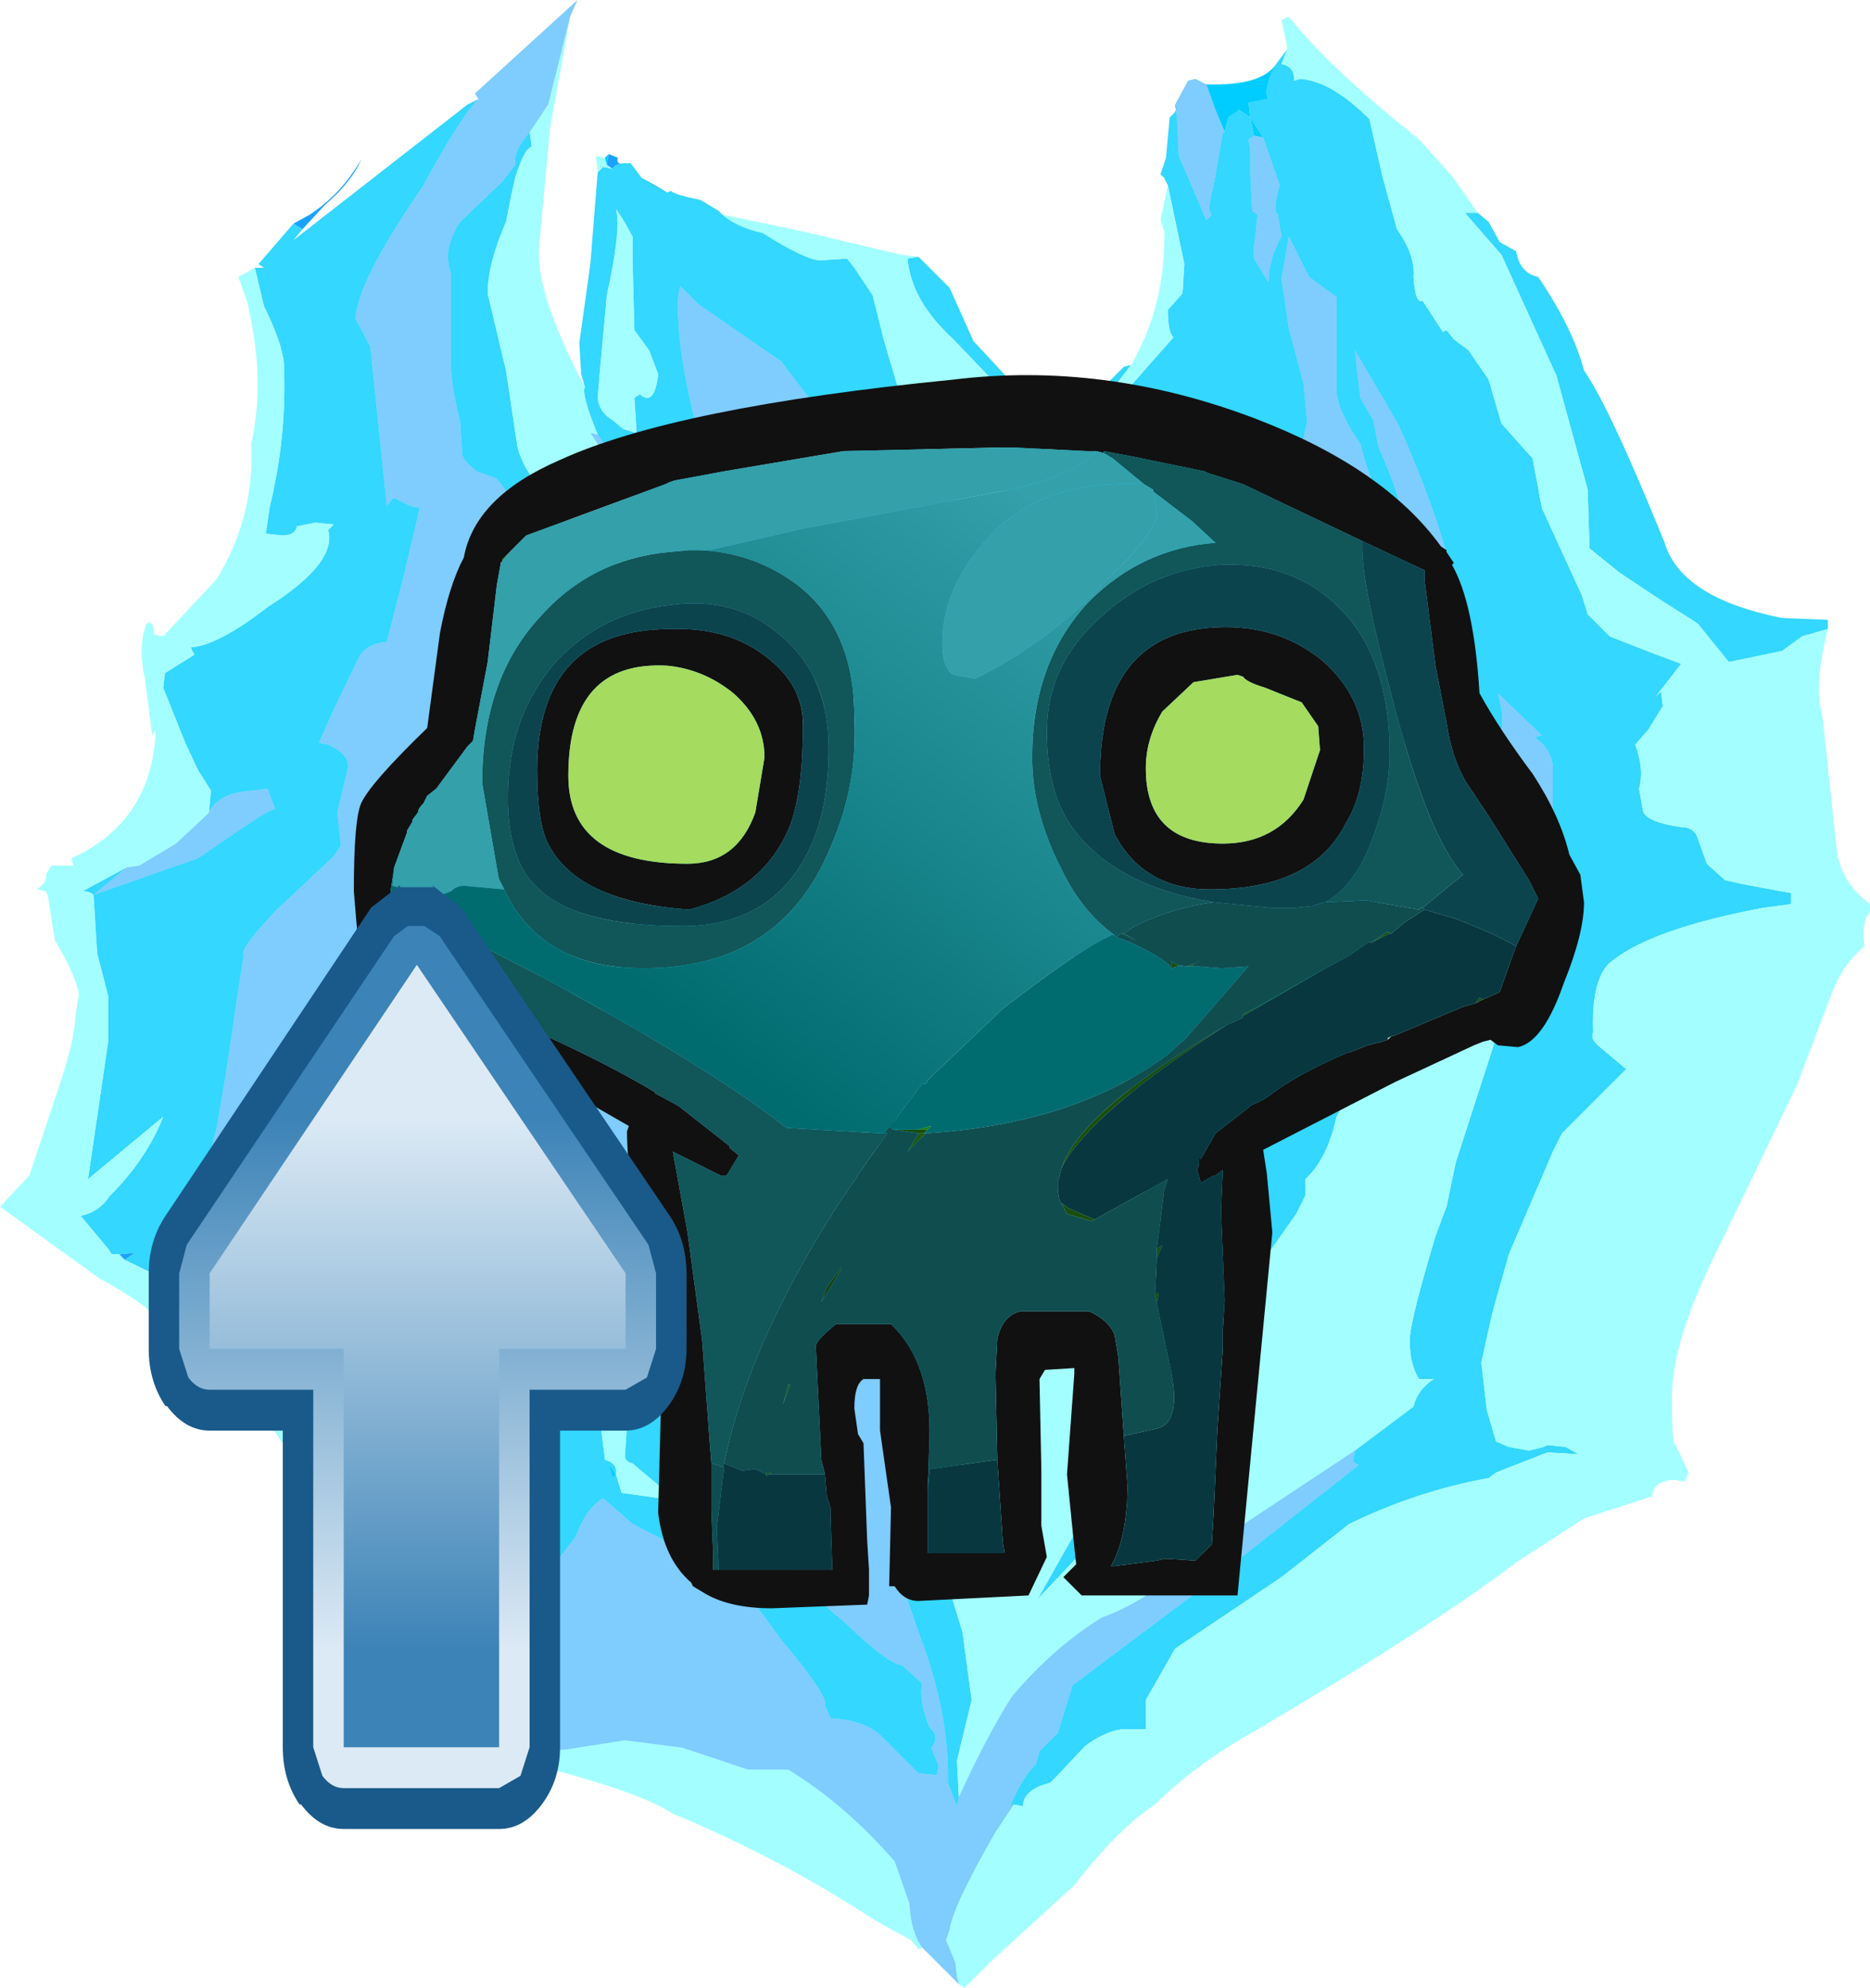 <?xml version="1.0" encoding="UTF-8" standalone="no"?>
<svg xmlns:ffdec="https://www.free-decompiler.com/flash" xmlns:xlink="http://www.w3.org/1999/xlink" ffdec:objectType="frame" height="54.2px" width="51.0px" xmlns="http://www.w3.org/2000/svg">
  <g transform="matrix(1.0, 0.0, 0.0, 1.0, 9.85, 6.9)">
    <use ffdec:characterId="259" height="54.2" transform="matrix(1.0, 0.0, 0.0, 1.0, -9.85, -6.9)" width="51.0" xlink:href="#shape0"/>
    <filter id="filter0">
      <feColorMatrix in="SourceGraphic" result="filterResult0" type="matrix" values="0.822 -1.91 2.088 0.0 0.067 0.024 1.695 -0.719 0.0 0.067 -2.132 1.405 1.727 0.0 0.067 0.0 0.0 0.0 1.0 0.0"/>
    </filter>
    <use ffdec:characterId="78" filter="url(#filter0)" height="23.1" id="am_Plus" transform="matrix(-0.831, 0.0, 0.0, -1.114, 8.873, 42.967)" width="17.65" xlink:href="#sprite0"/>
  </g>
  <defs>
    <g id="shape0" transform="matrix(1.0, 0.0, 0.0, 1.0, 9.85, 6.9)">
      <path d="M6.75 -2.7 L7.0 -2.6 Q6.95 -2.4 7.15 -2.45 L6.95 -2.4 6.85 -2.3 6.7 -2.4 6.75 -2.7 M7.65 -2.05 L7.95 -1.85 8.35 -1.65 7.65 -2.05 M-1.85 -0.8 L-1.4 -1.05 Q-0.55 -1.6 0.0 -2.55 -0.25 -1.95 -1.0 -1.3 L-1.6 -0.65 -1.85 -0.8 M19.3 18.85 L19.7 19.4 19.65 19.6 19.3 18.85 M2.45 40.0 L2.5 39.8 2.75 40.2 2.45 40.0 M-6.6 27.3 L-6.15 27.25 -6.45 27.45 -6.6 27.3" fill="#0099ff" fill-opacity="0.902" fill-rule="evenodd" stroke="none"/>
      <path d="M6.1 3.65 L6.0 3.3 5.95 2.45 6.25 0.3 6.45 -2.2 6.6 -2.35 6.85 -2.3 6.95 -2.4 7.15 -2.45 7.35 -2.45 7.65 -2.05 8.35 -1.65 8.45 -1.7 Q8.5 -1.6 9.25 -1.45 L9.75 -1.15 9.85 -1.05 Q10.25 -0.7 10.95 -0.55 12.05 0.15 12.5 0.2 L13.25 0.15 13.45 0.4 13.95 1.15 14.25 2.35 14.9 4.55 16.05 6.65 16.75 7.15 17.5 6.65 17.7 6.15 18.05 5.7 17.45 6.35 Q17.05 6.35 17.05 5.95 L17.5 5.45 17.55 4.6 17.4 3.95 17.2 3.45 16.15 2.35 Q15.0 1.3 14.9 0.15 L15.2 0.1 16.05 0.95 16.7 2.4 18.0 3.8 18.8 4.4 19.75 4.2 19.75 4.05 Q19.8 3.7 20.2 3.7 L20.8 3.1 21.0 3.05 19.8 4.6 19.4 4.85 18.8 5.2 18.7 5.55 19.0 5.35 19.9 4.8 21.05 3.55 22.15 2.3 Q22.0 2.15 22.0 1.55 L22.4 1.1 22.45 0.3 22.0 -1.85 21.9 -2.05 21.8 -2.15 21.95 -2.6 22.05 -3.7 Q22.3 -3.9 22.2 -4.05 L22.25 -3.7 22.3 -2.65 23.05 -0.9 23.2 -1.05 Q23.05 -1.15 23.25 -1.85 L23.5 -3.3 23.55 -3.3 23.65 -3.7 23.95 -3.9 24.25 -3.7 24.2 -4.1 24.75 -4.2 Q24.6 -4.35 24.85 -4.95 L24.95 -5.15 25.25 -5.55 25.1 -5.15 Q25.45 -5.1 25.45 -4.7 L25.6 -4.75 Q26.45 -4.7 27.5 -3.65 L27.85 -2.1 28.25 -0.65 Q28.75 0.05 28.7 0.65 28.75 1.4 28.95 1.3 L29.5 2.15 29.6 2.1 29.8 2.35 30.2 2.65 30.75 3.45 31.1 4.65 31.95 5.6 32.2 6.95 33.3 9.35 33.45 9.85 34.05 10.45 35.2 10.9 36.0 11.2 35.3 12.1 35.45 11.95 35.5 12.35 35.1 13.0 34.75 13.4 Q35.0 14.1 34.85 14.6 L34.95 15.15 Q34.95 15.5 36.0 15.65 36.35 15.65 36.45 15.95 L36.7 16.65 37.2 17.1 37.65 17.2 39.0 17.45 39.0 17.75 38.25 17.85 Q35.05 18.45 34.0 19.4 33.55 19.9 33.6 21.25 33.5 21.45 33.85 21.7 L34.5 22.25 32.75 24.0 32.5 24.5 31.3 27.3 30.85 28.9 30.55 30.25 30.7 31.55 30.95 32.4 31.3 32.55 31.85 32.65 32.25 32.55 32.35 32.5 32.85 32.55 33.2 32.75 32.35 32.7 30.95 33.25 30.75 33.4 Q28.8 33.75 26.95 34.65 L25.1 36.1 22.2 38.05 21.4 39.45 21.4 40.25 20.75 40.25 Q20.3 40.3 19.75 40.7 L18.95 41.55 18.8 41.7 18.5 41.8 Q18.05 42.0 18.05 42.35 L17.8 42.3 17.7 42.35 Q18.0 41.6 18.4 41.2 L18.5 40.85 19.0 40.35 19.4 39.05 23.0 36.35 27.2 33.05 27.05 32.95 27.1 32.65 28.7 31.45 Q28.8 31.0 29.25 30.7 L28.85 30.7 Q28.6 30.3 28.6 29.7 28.55 29.3 29.3 26.8 L29.6 26.0 29.85 24.8 31.45 19.85 31.35 19.4 Q31.75 17.85 32.35 16.85 32.6 16.25 32.5 15.25 L32.5 14.0 Q32.45 13.5 32.0 13.2 L32.2 13.15 31.0 12.0 Q31.25 12.9 31.0 13.25 L30.7 13.25 Q30.3 12.7 29.85 11.6 29.7 10.5 29.0 10.15 28.05 9.35 28.0 8.35 L27.95 6.95 Q27.55 6.4 27.25 5.2 26.55 4.2 26.6 3.6 L26.6 1.2 25.85 0.65 25.3 -0.45 25.1 0.7 25.3 2.05 25.7 3.55 25.8 4.6 25.7 5.05 25.5 5.35 24.8 6.15 24.2 7.4 23.3 8.55 22.05 9.7 22.05 8.8 Q22.15 8.15 21.8 8.1 L21.05 7.2 20.7 6.65 Q20.45 6.6 20.25 6.9 L18.25 8.2 18.05 8.7 18.05 9.15 17.55 9.25 17.25 9.45 17.4 8.95 16.95 8.65 16.4 8.05 14.45 7.05 14.3 6.35 14.0 6.35 12.9 4.85 11.45 2.95 9.2 1.4 8.7 0.9 Q8.6 1.35 8.65 1.8 8.7 3.1 9.25 5.15 L10.0 8.55 8.9 8.3 7.75 6.6 7.5 5.9 Q6.95 5.7 6.45 4.95 6.0 3.85 6.1 3.65 M30.45 -1.1 L30.75 -0.85 31.05 -0.3 31.5 -0.05 Q31.6 0.55 32.1 0.65 33.05 2.05 33.35 3.2 34.05 4.2 35.55 7.9 36.0 9.4 38.75 9.95 L40.0 10.0 40.0 10.25 39.3 10.45 38.75 10.85 37.3 11.15 36.45 10.1 35.35 9.4 34.3 8.7 33.5 8.05 33.45 6.45 32.6 3.35 31.1 0.05 30.1 -1.1 30.45 -1.1 M1.75 39.25 L0.65 38.5 0.45 38.25 1.1 33.8 Q0.95 33.05 -0.8 31.25 L-1.9 29.55 Q-0.8 30.05 -0.3 30.5 L-0.05 30.55 Q-0.25 29.9 -1.4 29.4 -2.55 28.55 -3.65 28.7 L-3.9 28.65 -4.6 28.5 -4.8 28.25 -6.45 27.45 -6.15 27.25 -6.6 27.3 -6.8 27.3 -6.9 27.15 -7.65 26.25 Q-7.15 26.15 -6.85 25.7 -5.85 24.7 -5.4 23.55 L-7.45 25.25 -6.9 21.5 -6.9 20.25 -7.2 19.1 -7.3 17.5 -4.45 16.5 -3.35 15.75 Q-2.55 15.2 -2.35 15.15 L-2.55 14.6 -2.9 14.65 Q-3.9 14.7 -4.15 15.25 L-4.1 14.65 -4.45 14.1 -4.8 13.35 -5.4 11.85 -5.35 11.45 -4.55 10.95 -4.65 10.75 Q-3.9 10.7 -2.55 9.65 -0.65 8.45 -0.9 7.55 L-0.75 7.4 -1.25 7.35 -1.75 7.45 Q-1.8 7.7 -2.15 7.7 L-2.6 7.65 -2.5 6.95 Q-2.05 5.1 -2.1 3.3 -2.05 2.65 -2.65 1.45 L-2.9 0.4 -2.65 0.4 -2.8 0.3 -1.85 -0.8 -1.6 -0.65 -1.85 -0.35 2.9 -4.05 3.2 -4.2 Q2.7 -3.7 1.7 -1.85 -0.15 0.85 -0.15 1.8 L0.25 2.55 0.7 6.9 Q0.9 6.6 0.95 6.7 L1.35 6.9 1.6 6.95 1.15 8.85 0.7 10.6 Q0.15 10.65 -0.05 11.0 L-0.75 12.45 -1.15 13.35 -0.9 13.4 Q-0.35 13.65 -0.35 14.0 L-0.65 15.25 -0.55 16.15 -0.75 16.45 -2.3 17.9 Q-3.35 19.0 -3.2 19.15 L-3.3 19.75 -3.7 22.45 -3.95 23.9 -4.3 25.25 -4.2 25.65 -3.95 26.0 -3.05 26.25 -2.65 26.2 -1.1 27.0 -1.0 26.95 Q-0.9 27.15 -0.85 26.8 L-0.85 26.5 Q-1.9 26.5 -2.15 26.05 L-2.9 25.55 -3.1 25.45 Q-2.9 23.7 -1.75 21.75 L0.15 19.35 0.35 22.7 0.1 24.0 0.2 24.2 1.15 25.2 2.9 27.7 4.75 30.25 6.1 32.0 5.7 30.45 5.65 30.05 7.35 30.8 8.75 31.7 11.15 35.2 Q11.8 36.2 13.15 37.3 14.4 38.5 14.75 38.5 L15.3 39.0 Q15.2 39.45 15.5 40.2 15.8 40.45 15.55 40.75 L15.75 41.25 15.7 41.5 15.2 41.45 14.8 41.05 14.2 40.45 Q13.75 40.0 12.8 39.95 L12.65 39.6 Q12.75 39.35 11.45 37.8 L10.2 36.1 7.4 34.65 6.6 33.95 Q6.15 34.2 5.85 35.0 4.85 36.25 4.9 36.6 4.65 38.45 4.7 39.75 L2.85 40.55 3.4 39.6 Q3.95 39.25 3.9 38.85 L3.65 35.8 1.9 38.8 1.4 38.45 1.6 39.0 1.75 39.25 M7.4 9.4 Q6.9 9.6 6.4 8.85 L5.4 7.9 4.65 7.4 3.7 6.15 3.15 5.95 Q2.7 5.6 2.75 5.4 L2.7 4.6 Q2.4 3.4 2.45 2.8 L2.45 0.55 Q2.2 -0.1 2.7 -0.85 L3.85 -1.95 4.2 -2.4 Q4.15 -2.8 4.6 -3.3 L4.65 -2.9 Q4.45 -2.85 4.2 -2.05 L4.1 -1.6 3.95 -0.85 Q3.45 0.3 3.45 1.1 L3.95 3.2 4.25 5.2 Q4.35 5.95 5.65 7.35 L7.85 9.15 7.4 9.4 M7.15 -0.9 L6.95 -1.2 Q7.1 -0.65 6.7 1.15 L6.5 3.35 6.45 3.95 Q6.5 4.35 6.85 4.55 L7.15 4.8 7.5 4.9 7.5 4.7 7.45 3.95 7.6 3.85 Q8.0 4.2 8.1 3.3 L7.85 2.65 7.45 2.1 7.4 0.15 7.4 -0.45 7.15 -0.9 M24.6 -3.15 L24.25 -3.7 24.35 -3.2 24.2 -3.1 24.25 -2.8 24.25 -2.15 24.3 -1.15 24.45 -1.05 24.35 -0.15 24.35 0.15 24.75 0.8 Q24.75 0.15 25.1 -0.45 L25.0 -1.05 Q24.85 -1.15 25.05 -1.85 L24.6 -3.15 M27.75 5.3 Q28.45 6.85 28.35 7.3 L28.7 8.1 28.75 9.1 Q28.75 9.45 29.5 10.2 L30.05 11.1 30.35 11.65 30.3 11.25 30.2 10.95 30.3 10.65 30.3 10.25 29.85 9.35 Q29.6 7.65 28.3 4.7 L27.1 2.65 27.25 3.95 27.6 4.55 27.75 5.3 M19.95 13.85 L20.5 13.75 20.2 14.25 21.05 13.85 21.0 14.25 21.05 14.65 Q21.75 14.85 22.0 14.2 L22.25 13.7 22.25 13.4 21.95 13.25 22.3 12.85 23.95 12.35 25.5 11.6 25.1 11.6 Q25.25 11.45 25.5 11.35 L25.8 11.4 26.75 11.6 27.8 11.7 27.75 11.9 25.5 12.2 24.5 12.85 23.3 13.85 Q22.5 14.35 22.25 16.15 22.25 16.5 22.4 16.65 L22.0 17.1 Q21.65 17.15 21.45 16.85 L21.2 16.15 20.5 15.45 20.15 14.85 19.5 15.0 18.15 15.15 17.9 14.7 17.8 14.95 Q19.0 16.15 19.2 17.1 19.55 17.9 20.9 19.4 L22.05 21.25 22.25 22.75 Q22.3 23.4 21.9 23.65 L21.8 24.8 21.8 26.45 22.25 26.4 Q22.4 24.8 23.55 22.5 L23.7 21.2 Q24.95 19.75 25.25 18.95 L26.05 16.85 26.8 15.15 27.5 13.7 27.6 13.25 27.75 13.15 Q27.7 12.75 28.0 12.6 L28.2 12.25 Q28.05 12.15 28.3 12.15 L28.7 12.1 28.6 12.7 27.8 16.95 27.05 21.85 Q27.0 22.9 26.6 23.55 26.35 24.7 25.75 25.25 L25.75 25.7 25.5 26.2 24.05 28.25 21.55 31.65 21.5 31.5 22.0 30.4 21.45 29.5 21.7 27.75 21.45 26.15 21.25 24.65 Q20.9 24.0 21.0 22.3 20.55 21.4 20.15 21.25 L19.7 19.75 19.65 19.6 19.7 19.4 19.3 18.85 19.15 18.6 18.25 17.15 18.4 17.0 Q18.55 17.1 18.5 16.7 L17.8 14.95 17.75 14.75 Q16.9 13.5 16.05 13.45 L15.65 13.5 Q15.55 13.35 15.7 13.15 15.0 12.5 14.4 10.9 L14.3 10.75 14.45 10.45 14.65 10.4 15.0 10.35 16.5 12.95 Q17.75 14.6 18.9 14.65 19.8 14.65 19.9 14.15 L19.95 13.85 M12.75 11.75 L12.65 11.9 12.2 11.5 11.4 12.85 11.4 13.0 10.95 13.95 11.05 14.15 10.7 14.9 10.25 15.45 10.15 16.7 10.1 17.95 10.15 18.9 Q10.2 19.35 9.35 19.9 8.6 20.5 7.95 20.5 L7.85 19.75 Q7.85 21.2 7.5 22.0 L6.85 21.9 5.6 21.25 Q5.1 21.15 5.2 20.7 5.0 20.65 4.9 19.9 L4.95 19.25 4.95 19.1 5.15 17.1 5.25 16.45 5.2 16.25 Q5.25 15.85 5.75 15.35 7.0 15.1 7.9 14.5 L10.0 13.15 10.55 12.75 Q10.95 12.15 11.95 11.5 L14.4 10.25 14.65 10.4 Q14.25 10.4 14.3 10.6 L14.3 10.75 13.75 11.15 13.95 11.15 13.8 11.25 13.3 12.4 13.4 12.75 13.45 13.15 13.4 13.4 13.45 13.5 13.65 14.1 14.4 16.15 Q15.3 19.15 15.4 21.15 15.5 22.25 15.2 24.9 L14.9 26.25 Q14.3 25.05 14.4 24.8 L13.95 24.05 13.7 23.45 13.45 23.8 12.7 21.65 13.0 19.25 13.2 17.1 12.9 14.15 12.8 13.5 12.75 12.75 13.0 12.85 13.2 12.75 Q13.0 12.45 13.15 12.15 L13.55 11.2 13.2 11.5 12.75 11.75 M7.45 17.0 L6.25 17.6 5.75 18.4 5.6 19.35 Q5.65 20.7 6.2 20.65 6.85 20.7 6.95 19.95 L7.1 18.85 Q7.0 18.5 7.45 18.25 L8.0 18.1 8.5 16.95 Q8.45 16.35 8.35 16.7 L8.0 16.65 7.45 17.0 M5.7 24.8 Q5.6 24.7 5.65 24.45 L5.5 23.95 Q7.5 25.7 7.6 27.05 7.45 27.5 8.0 28.4 8.45 30.05 9.25 30.55 8.9 31.0 5.0 27.45 L5.65 26.9 Q5.65 27.25 5.9 27.15 6.35 26.8 6.45 25.95 6.45 25.7 6.0 25.65 L5.7 25.8 5.7 24.8 M13.65 24.9 Q13.8 25.55 14.45 26.2 14.7 27.5 15.4 29.25 15.95 31.65 16.3 31.65 L16.4 32.0 16.4 33.2 16.3 35.0 15.75 36.0 16.05 36.45 16.4 37.6 16.65 39.45 16.25 41.1 16.3 42.1 16.25 42.35 16.0 41.7 Q16.05 39.8 15.2 37.6 L14.5 35.55 15.15 33.8 15.05 32.45 14.5 28.75 Q13.95 27.95 13.7 26.9 L13.55 26.15 Q13.9 25.95 13.8 25.55 13.55 25.2 13.65 24.9 M6.95 33.3 L7.1 33.8 8.15 33.95 Q8.2 33.65 8.35 33.8 L7.4 33.0 Q7.15 32.95 7.2 32.7 L7.25 31.9 6.6 31.05 6.5 31.7 6.65 32.9 Q7.0 33.0 6.95 33.3 L6.75 33.0 6.85 33.4 6.95 33.3 M19.55 34.75 L19.9 33.95 21.15 33.75 20.95 34.05 18.45 36.7 19.55 34.75 M24.6 26.65 L24.8 26.7 24.75 26.35 24.6 26.65 M-6.4 16.75 L-7.3 17.5 Q-7.4 17.4 -7.6 17.4 L-6.4 16.75 M-1.4 21.95 L-2.35 24.2 -2.3 24.95 -1.9 25.55 Q-1.75 25.2 -1.35 25.2 L-1.0 24.5 -1.55 23.65 -1.15 22.1 -1.4 21.95" fill="#00cdff" fill-opacity="0.8" fill-rule="evenodd" stroke="none"/>
      <path d="M5.7 -6.45 L5.15 -3.4 4.85 -0.15 Q4.75 1.1 6.1 3.65 6.0 3.85 6.45 4.95 L6.25 4.9 6.7 5.6 7.1 6.15 Q7.95 8.1 7.95 9.0 L7.75 9.35 Q7.65 9.45 7.7 9.65 L7.4 9.4 7.85 9.15 5.65 7.35 Q4.35 5.95 4.25 5.2 L3.95 3.2 3.45 1.1 Q3.45 0.3 3.95 -0.85 L4.1 -1.6 4.2 -2.05 Q4.45 -2.85 4.65 -2.9 L4.6 -3.3 5.1 -4.05 5.7 -6.45 M6.45 -2.2 L6.4 -2.65 6.65 -2.6 6.7 -2.4 6.85 -2.3 6.6 -2.35 6.45 -2.2 M9.85 -1.05 L12.0 -0.6 14.75 0.05 15.2 0.1 14.9 0.15 Q15.0 1.3 16.15 2.35 L17.2 3.45 17.4 3.95 17.55 4.6 17.5 5.45 17.05 5.95 Q17.05 6.35 17.45 6.35 L18.05 5.7 17.7 6.15 17.5 6.65 16.75 7.15 16.05 6.65 14.9 4.55 14.25 2.35 13.95 1.15 13.45 0.4 13.25 0.15 12.5 0.2 Q12.05 0.15 10.95 -0.55 10.25 -0.7 9.85 -1.05 M21.0 3.05 Q21.95 1.4 21.9 -0.6 L21.8 -0.9 22.0 -1.85 22.45 0.3 22.4 1.1 22.0 1.55 Q22.0 2.15 22.15 2.3 L21.05 3.55 19.9 4.8 19.0 5.35 18.7 5.55 18.8 5.2 19.4 4.85 19.8 4.6 21.0 3.05 M25.25 -5.55 L25.25 -5.65 25.1 -6.35 25.3 -6.45 Q26.35 -5.1 28.85 -3.1 L29.75 -2.1 30.45 -1.1 30.1 -1.1 31.1 0.05 32.6 3.35 33.45 6.45 33.5 8.05 34.3 8.7 35.35 9.4 36.45 10.1 37.3 11.15 38.75 10.85 39.3 10.45 40.0 10.25 Q39.6 11.85 39.85 12.6 L40.25 16.35 Q40.4 17.2 41.15 17.75 L41.15 17.95 Q40.9 18.25 41.0 18.9 40.4 19.4 40.1 20.2 L39.15 22.7 37.0 27.15 Q35.7 29.75 35.75 31.3 35.75 32.55 35.85 32.5 L36.2 33.25 36.1 33.5 35.85 33.45 Q35.25 33.45 35.2 33.9 L33.35 34.5 31.5 35.7 Q29.2 37.45 24.45 40.25 22.75 41.2 21.65 42.3 20.65 42.95 19.45 44.5 L17.15 46.6 16.45 47.3 16.3 47.2 16.25 47.0 16.2 46.6 15.95 46.0 16.05 45.7 Q16.15 45.05 17.3 43.05 L17.8 42.3 18.05 42.35 Q18.05 42.0 18.5 41.8 L18.8 41.7 18.95 41.55 19.75 40.7 Q20.3 40.3 20.75 40.25 L21.4 40.25 21.4 39.45 22.2 38.05 25.1 36.1 26.95 34.65 Q28.8 33.75 30.75 33.4 L30.95 33.25 32.35 32.7 33.2 32.75 32.85 32.55 32.35 32.5 32.25 32.55 31.85 32.65 31.3 32.55 30.95 32.4 30.7 31.55 30.55 30.25 30.85 28.9 31.3 27.3 32.5 24.5 32.75 24.0 34.5 22.25 33.85 21.7 Q33.5 21.45 33.6 21.25 33.55 19.9 34.0 19.4 35.05 18.45 38.25 17.85 L39.0 17.75 39.0 17.45 37.65 17.2 37.2 17.1 36.7 16.65 36.45 15.95 Q36.35 15.65 36.0 15.65 34.95 15.5 34.95 15.15 L34.85 14.6 Q35.0 14.1 34.75 13.4 L35.1 13.0 35.5 12.35 35.45 11.95 35.3 12.1 36.0 11.2 35.2 10.9 34.05 10.45 33.45 9.85 33.3 9.35 32.2 6.95 31.95 5.6 31.1 4.65 30.75 3.45 30.2 2.65 29.8 2.35 29.6 2.1 29.5 2.15 28.95 1.3 Q28.75 1.4 28.7 0.65 28.75 0.05 28.25 -0.65 L27.85 -2.1 27.5 -3.65 Q26.45 -4.7 25.6 -4.75 L25.45 -4.7 Q25.45 -5.1 25.1 -5.15 L25.25 -5.55 M15.3 46.2 L15.2 46.25 15.0 46.0 14.0 45.45 Q11.5 43.8 8.5 42.55 7.6 41.95 4.65 41.2 L4.5 41.3 4.2 40.95 4.65 40.85 5.6 40.8 7.2 40.55 8.75 40.75 10.55 41.35 11.65 41.35 Q13.2 42.3 14.55 43.85 L14.95 45.0 Q15.0 45.8 15.3 46.2 M3.25 40.95 L2.2 40.55 1.7 39.5 1.75 39.25 1.6 39.0 1.4 38.45 1.9 38.8 3.65 35.8 3.9 38.85 Q3.95 39.25 3.4 39.6 L2.85 40.55 2.75 40.55 3.25 40.95 M0.45 38.25 L0.15 38.3 0.15 37.7 Q0.1 36.7 -0.35 35.75 L-0.85 34.3 -3.15 31.0 -3.95 30.45 -4.2 30.05 Q-4.6 29.7 -5.2 29.45 -5.65 28.75 -7.15 27.95 L-9.85 26.0 -9.05 25.15 -8.35 23.05 Q-7.8 21.45 -7.8 20.85 L-7.7 20.2 Q-7.8 19.65 -8.35 18.75 L-8.55 17.5 -8.6 17.4 -8.85 17.35 Q-8.55 17.15 -8.6 16.95 L-8.45 16.7 -8.2 16.7 -7.85 16.7 -7.9 16.5 Q-5.7 15.5 -5.6 13.0 L-5.7 13.15 -5.9 11.6 Q-6.1 10.7 -5.85 10.1 -5.65 10.0 -5.65 10.4 L-5.4 10.45 -3.95 8.9 Q-2.9 7.2 -3.0 5.2 -2.65 3.65 -3.0 1.85 L-3.1 1.35 -3.35 0.65 -2.9 0.4 -2.65 1.45 Q-2.05 2.65 -2.1 3.3 -2.05 5.1 -2.5 6.95 L-2.6 7.65 -2.15 7.7 Q-1.8 7.7 -1.75 7.45 L-1.25 7.35 -0.75 7.4 -0.9 7.55 Q-0.65 8.45 -2.55 9.65 -3.9 10.7 -4.65 10.75 L-4.55 10.95 -5.35 11.45 -5.4 11.85 -4.8 13.35 -4.45 14.1 -4.1 14.65 -4.15 15.25 -4.3 15.4 -5.05 16.1 -6.05 16.7 -6.4 16.75 -7.6 17.4 Q-7.4 17.4 -7.3 17.5 L-7.2 19.1 -6.9 20.25 -6.9 21.5 -7.45 25.25 -5.4 23.55 Q-5.85 24.7 -6.85 25.7 -7.15 26.15 -7.65 26.25 L-6.9 27.15 -6.8 27.3 -6.6 27.3 -6.45 27.45 -4.8 28.25 -4.6 28.5 -3.9 28.65 -3.65 28.7 Q-2.55 28.55 -1.4 29.4 -0.25 29.9 -0.05 30.55 L-0.3 30.5 Q-0.8 30.05 -1.9 29.55 L-0.8 31.25 Q0.95 33.05 1.1 33.8 L0.45 38.25 M7.15 -0.9 L7.4 -0.45 7.4 0.15 7.45 2.1 7.85 2.65 8.1 3.3 Q8.0 4.2 7.6 3.85 L7.45 3.95 7.5 4.7 7.5 4.9 7.15 4.8 6.85 4.55 Q6.5 4.35 6.45 3.95 L6.5 3.35 6.7 1.15 Q7.1 -0.65 6.95 -1.2 L7.15 -0.9 M31.35 19.4 L31.45 19.85 29.85 24.8 29.6 26.0 29.3 26.8 Q28.55 29.3 28.6 29.7 28.6 30.3 28.85 30.7 L29.25 30.7 Q28.8 31.0 28.7 31.45 L27.1 32.65 23.7 34.9 Q23.45 34.8 23.3 35.15 21.5 36.75 20.2 37.2 18.9 38.0 17.75 39.35 17.05 40.45 16.3 42.1 L16.25 41.1 16.65 39.45 16.4 37.6 16.05 36.45 15.75 36.0 16.3 35.0 16.4 33.2 16.4 32.0 16.3 31.65 Q15.95 31.65 15.4 29.25 14.7 27.5 14.45 26.2 13.8 25.55 13.65 24.9 L13.55 23.95 13.45 23.8 13.7 23.45 13.95 24.05 14.4 24.8 Q14.3 25.05 14.9 26.25 L15.2 24.9 Q15.5 22.25 15.4 21.15 15.3 19.15 14.4 16.15 L13.65 14.1 13.45 13.5 13.4 13.4 13.45 13.15 13.4 12.75 13.3 12.4 13.8 11.25 13.95 11.15 13.75 11.15 14.3 10.75 14.3 10.6 Q14.25 10.4 14.65 10.4 L14.45 10.45 14.3 10.75 14.4 10.9 Q15.0 12.5 15.7 13.15 15.55 13.35 15.65 13.5 L16.05 13.45 Q16.9 13.5 17.75 14.75 L17.8 14.95 18.5 16.7 Q18.55 17.1 18.4 17.0 L18.25 17.15 19.15 18.6 19.3 18.85 19.65 19.6 19.7 19.75 20.15 21.25 Q20.55 21.4 21.0 22.3 20.9 24.0 21.25 24.65 L21.45 26.15 21.7 27.75 21.45 29.5 22.0 30.4 21.5 31.5 21.55 31.65 24.05 28.25 25.5 26.2 25.75 25.7 25.75 25.25 Q26.35 24.7 26.6 23.55 27.0 22.9 27.05 21.85 L27.8 16.95 28.6 12.7 28.7 12.1 28.3 12.15 Q28.75 11.9 28.75 11.45 L30.25 14.75 30.35 14.65 Q30.3 14.9 30.6 15.1 L30.6 14.9 31.25 17.6 31.3 18.1 31.35 18.45 31.45 18.85 31.35 19.4 M22.25 12.45 L23.55 12.0 25.1 11.6 25.5 11.6 23.95 12.35 22.3 12.85 21.95 13.25 22.25 13.4 22.25 13.7 22.0 14.2 Q21.75 14.85 21.05 14.65 L21.0 14.25 21.05 13.85 20.2 14.25 20.5 13.75 19.95 13.85 20.05 13.7 20.45 13.65 20.65 13.35 22.15 12.5 22.25 12.45 M11.4 13.0 L11.4 12.85 12.2 11.5 12.65 11.9 12.75 11.75 12.8 12.15 12.25 12.9 11.5 12.75 11.4 13.0 M7.45 17.0 L8.0 16.65 8.35 16.7 Q8.45 16.35 8.5 16.95 L8.0 18.1 7.45 18.25 Q7.0 18.5 7.1 18.85 L6.95 19.95 Q6.85 20.7 6.2 20.65 5.65 20.7 5.6 19.35 L5.75 18.4 6.25 17.6 7.45 17.0 M5.0 27.45 L4.65 27.3 4.95 27.3 Q5.0 26.8 5.35 26.45 L5.45 26.0 Q5.4 25.0 5.7 24.8 L5.7 25.8 6.0 25.65 Q6.45 25.7 6.45 25.95 6.35 26.8 5.9 27.15 5.65 27.25 5.65 26.9 L5.0 27.45 M19.55 34.75 L18.45 36.7 20.95 34.05 21.15 33.75 19.9 33.95 19.55 34.75 M6.95 33.3 Q7.0 33.0 6.65 32.9 L6.5 31.7 6.6 31.05 7.25 31.9 7.2 32.7 Q7.15 32.95 7.4 33.0 L8.35 33.8 Q8.2 33.65 8.15 33.95 L7.1 33.8 6.95 33.3 M2.45 40.0 L2.75 40.2 2.5 39.8 2.45 40.0 M24.6 26.65 L24.75 26.35 24.8 26.7 24.6 26.65 M-1.4 21.95 L-1.15 22.1 -1.55 23.65 -1.0 24.5 -1.35 25.2 Q-1.75 25.2 -1.9 25.55 L-2.3 24.95 -2.35 24.2 -1.4 21.95" fill="#99ffff" fill-opacity="0.902" fill-rule="evenodd" stroke="none"/>
      <path d="M3.2 -4.2 L3.1 -4.35 5.9 -6.9 5.7 -6.45 5.1 -4.05 4.6 -3.3 Q4.15 -2.8 4.2 -2.4 L3.85 -1.95 2.7 -0.85 Q2.2 -0.1 2.45 0.55 L2.45 2.8 Q2.4 3.4 2.7 4.6 L2.75 5.4 Q2.7 5.6 3.15 5.95 L3.7 6.15 4.65 7.4 5.4 7.9 6.4 8.85 Q6.9 9.6 7.4 9.4 L7.7 9.65 Q7.65 9.45 7.75 9.35 L7.95 9.0 Q7.95 8.1 7.1 6.15 L6.7 5.6 6.25 4.9 6.45 4.95 Q6.95 5.7 7.5 5.9 L7.75 6.6 8.9 8.3 10.0 8.55 9.25 5.15 Q8.7 3.1 8.65 1.8 8.6 1.35 8.7 0.9 L9.2 1.4 11.45 2.95 12.9 4.85 14.0 6.35 14.3 6.35 14.45 7.05 16.4 8.05 16.95 8.65 17.4 8.95 17.25 9.45 17.55 9.25 18.05 9.15 18.05 8.7 18.25 8.2 20.25 6.9 Q20.45 6.6 20.7 6.65 L21.05 7.2 21.8 8.1 Q22.15 8.15 22.05 8.8 L22.05 9.7 23.3 8.55 24.2 7.4 24.8 6.15 25.5 5.35 25.7 5.05 25.8 4.6 25.7 3.55 25.3 2.05 25.1 0.7 25.3 -0.45 25.85 0.65 26.6 1.2 26.6 3.6 Q26.55 4.2 27.25 5.2 27.55 6.4 27.95 6.95 L28.0 8.35 Q28.05 9.35 29.0 10.15 29.7 10.5 29.85 11.6 30.3 12.7 30.7 13.25 L31.0 13.25 Q31.25 12.9 31.0 12.0 L32.2 13.15 32.0 13.2 Q32.45 13.5 32.5 14.0 L32.5 15.25 Q32.6 16.25 32.35 16.85 31.75 17.85 31.35 19.4 L31.45 18.85 31.35 18.45 31.3 18.1 31.25 17.6 30.6 14.9 30.6 15.1 Q30.3 14.9 30.35 14.65 L30.25 14.75 28.75 11.45 Q28.75 11.9 28.3 12.15 28.05 12.15 28.2 12.25 L28.0 12.6 Q27.7 12.75 27.75 13.15 L27.6 13.25 27.5 13.7 26.8 15.15 26.05 16.85 25.25 18.95 Q24.95 19.75 23.7 21.2 L23.55 22.5 Q22.4 24.8 22.25 26.4 L21.8 26.45 21.8 24.8 21.9 23.65 Q22.3 23.4 22.25 22.75 L22.05 21.25 20.9 19.4 Q19.55 17.9 19.2 17.1 19.0 16.15 17.8 14.95 L17.9 14.7 18.15 15.15 19.5 15.0 20.15 14.85 20.5 15.45 21.2 16.15 21.45 16.85 Q21.65 17.15 22.0 17.1 L22.4 16.65 Q22.25 16.5 22.25 16.15 22.5 14.35 23.3 13.85 L24.5 12.85 25.5 12.2 27.75 11.9 27.8 11.7 26.75 11.6 25.8 11.4 25.5 11.35 Q25.25 11.45 25.1 11.6 L23.55 12.0 22.25 12.45 22.2 12.35 22.15 12.5 20.65 13.35 20.45 13.65 20.05 13.7 19.95 13.85 19.9 14.15 Q19.8 14.65 18.9 14.65 17.75 14.6 16.5 12.95 L15.0 10.35 14.65 10.4 14.4 10.25 11.95 11.5 Q10.95 12.15 10.55 12.75 L10.0 13.15 7.9 14.5 Q7.0 15.1 5.75 15.35 5.25 15.85 5.2 16.25 L5.25 16.45 5.15 17.1 4.95 19.1 4.95 19.25 4.9 19.9 Q5.0 20.65 5.2 20.7 5.1 21.15 5.6 21.25 L6.85 21.9 7.5 22.0 Q7.85 21.2 7.85 19.75 L7.95 20.5 Q8.6 20.5 9.35 19.9 10.2 19.35 10.15 18.9 L10.1 17.95 10.15 16.7 10.25 15.45 10.7 14.9 11.05 14.15 10.95 13.95 11.4 13.0 11.5 12.75 12.25 12.9 12.8 12.15 12.75 11.75 13.2 11.5 13.55 11.2 13.15 12.15 Q13.0 12.45 13.2 12.75 L13.0 12.85 12.75 12.75 12.8 13.5 12.9 14.15 13.2 17.1 13.0 19.25 12.7 21.65 13.45 23.8 13.55 23.95 13.65 24.9 Q13.55 25.2 13.8 25.55 13.9 25.95 13.55 26.15 L13.7 26.9 Q13.95 27.95 14.5 28.75 L15.05 32.45 15.15 33.8 14.5 35.55 15.2 37.6 Q16.05 39.8 16.0 41.7 L16.25 42.35 16.3 42.1 Q17.05 40.45 17.75 39.35 18.9 38.0 20.2 37.2 21.5 36.75 23.3 35.15 23.45 34.8 23.7 34.9 L27.1 32.65 27.05 32.95 27.2 33.05 23.0 36.35 19.4 39.05 19.0 40.35 18.5 40.85 18.4 41.2 Q18.0 41.6 17.7 42.35 L17.8 42.3 17.3 43.05 Q16.15 45.05 16.05 45.7 L15.95 46.0 16.2 46.6 16.25 47.0 16.3 47.2 15.3 46.2 Q15.0 45.8 14.95 45.0 L14.55 43.85 Q13.2 42.3 11.65 41.35 L10.55 41.35 8.75 40.75 7.2 40.55 5.6 40.8 4.65 40.85 4.2 40.95 4.5 41.3 3.25 40.95 2.75 40.55 2.85 40.55 4.7 39.75 Q4.65 38.45 4.9 36.6 4.85 36.25 5.85 35.0 6.15 34.2 6.6 33.95 L7.4 34.65 10.2 36.1 11.45 37.8 Q12.75 39.35 12.65 39.6 L12.8 39.95 Q13.75 40.0 14.2 40.45 L14.8 41.05 15.2 41.45 15.7 41.5 15.75 41.25 15.55 40.75 Q15.8 40.45 15.5 40.2 15.2 39.45 15.3 39.0 L14.75 38.5 Q14.4 38.5 13.15 37.3 11.8 36.2 11.15 35.2 L8.75 31.7 7.35 30.8 5.65 30.05 5.7 30.45 6.1 32.0 4.75 30.25 2.9 27.7 1.15 25.2 0.2 24.2 0.1 24.0 0.35 22.7 0.15 19.35 -1.75 21.75 Q-2.9 23.7 -3.1 25.45 L-2.9 25.55 -2.15 26.05 Q-1.9 26.5 -0.85 26.5 L-0.85 26.8 Q-0.9 27.15 -1.0 26.95 L-1.1 27.0 -2.65 26.2 -3.05 26.25 -3.95 26.0 -4.2 25.65 -4.3 25.25 -3.95 23.9 -3.7 22.45 -3.3 19.75 -3.2 19.15 Q-3.35 19.0 -2.3 17.9 L-0.75 16.45 -0.55 16.15 -0.65 15.25 -0.35 14.0 Q-0.35 13.65 -0.9 13.4 L-1.15 13.35 -0.75 12.45 -0.05 11.0 Q0.15 10.65 0.7 10.6 L1.15 8.85 1.6 6.95 1.35 6.9 0.95 6.7 Q0.9 6.6 0.7 6.9 L0.25 2.55 -0.15 1.8 Q-0.15 0.85 1.7 -1.85 2.7 -3.7 3.2 -4.2 M22.2 -4.05 L22.55 -4.7 22.75 -4.75 23.05 -4.6 23.3 -3.9 23.55 -3.3 23.5 -3.3 23.25 -1.85 Q23.05 -1.15 23.2 -1.05 L23.05 -0.9 22.3 -2.65 22.25 -3.7 22.2 -4.05 M24.35 -3.2 L24.6 -3.15 25.05 -1.85 Q24.85 -1.15 25.0 -1.05 L25.1 -0.45 Q24.75 0.15 24.75 0.8 L24.35 0.15 24.35 -0.15 24.45 -1.05 24.3 -1.15 24.25 -2.15 24.25 -2.8 24.2 -3.1 24.35 -3.2 M27.75 5.3 L27.6 4.55 27.25 3.95 27.1 2.65 28.3 4.7 Q29.6 7.65 29.85 9.35 L30.3 10.25 30.3 10.65 30.2 10.95 30.3 11.25 30.35 11.65 30.05 11.1 29.5 10.2 Q28.75 9.45 28.75 9.1 L28.7 8.1 28.35 7.3 Q28.45 6.85 27.75 5.3 M5.0 27.45 Q8.9 31.0 9.25 30.55 8.45 30.05 8.0 28.4 7.45 27.5 7.6 27.05 7.5 25.7 5.5 23.95 L5.65 24.45 Q5.6 24.7 5.7 24.8 5.4 25.0 5.45 26.0 L5.35 26.45 5.15 26.4 4.95 27.3 4.65 27.3 5.0 27.45 M-4.15 15.25 Q-3.9 14.7 -2.9 14.65 L-2.55 14.6 -2.35 15.15 Q-2.55 15.2 -3.35 15.75 L-4.45 16.5 -7.3 17.5 -6.4 16.75 -6.05 16.7 -5.05 16.1 -4.3 15.4 -4.15 15.25" fill="#0099ff" fill-opacity="0.502" fill-rule="evenodd" stroke="none"/>
      <path d="M6.65 -2.6 L6.75 -2.7 6.7 -2.4 6.65 -2.6 M23.05 -4.6 Q24.55 -4.55 24.95 -5.15 L24.85 -4.95 Q24.6 -4.35 24.75 -4.2 L24.2 -4.1 24.25 -3.7 23.95 -3.9 23.65 -3.7 23.55 -3.3 23.3 -3.9 23.05 -4.6 M24.35 -3.2 L24.25 -3.7 24.6 -3.15 24.35 -3.2 M22.25 12.45 L22.15 12.5 22.2 12.35 22.25 12.45 M4.95 27.3 L5.15 26.4 5.35 26.45 Q5.0 26.8 4.95 27.3 M6.95 33.3 L6.85 33.4 6.75 33.0 6.95 33.3" fill="#00cdff" fill-rule="evenodd" stroke="none"/>
      <path d="M27.3 7.85 L25.2 6.85 24.05 6.3 23.1 6.0 23.0 5.95 21.05 5.55 20.25 5.4 20.25 5.45 20.05 5.4 19.8 5.4 17.75 5.3 17.6 5.3 17.5 5.3 13.15 5.4 9.9 5.95 8.55 6.2 8.4 6.25 8.3 6.3 4.5 7.7 4.2 8.0 4.1 8.1 4.05 8.15 3.85 8.35 3.85 8.4 3.8 8.45 3.8 8.5 3.7 9.05 3.45 11.15 3.1 13.0 3.05 13.3 2.9 13.45 2.05 14.6 1.8 14.8 1.7 15.0 Q1.55 15.15 1.55 15.25 L1.4 15.45 1.4 15.5 1.25 15.75 1.25 15.8 0.9 16.75 0.8 17.4 0.8 17.6 1.1 19.45 1.2 19.75 5.05 21.35 Q6.8 22.15 8.05 22.9 L8.0 22.9 8.65 23.25 10.05 24.35 10.05 24.4 10.3 24.6 10.0 25.1 9.95 25.15 9.8 25.15 9.4 24.95 8.5 24.5 8.9 26.7 9.3 29.65 9.5 32.35 9.55 33.0 9.55 33.95 9.55 34.25 9.6 35.5 9.6 35.9 9.75 35.9 12.85 35.9 12.8 34.35 12.8 34.2 12.7 33.9 12.65 33.3 12.55 32.9 12.4 29.8 Q12.4 29.65 12.95 29.2 L14.45 29.2 Q15.55 30.25 15.5 32.3 L15.45 33.75 15.45 35.0 15.45 35.45 17.55 35.45 17.5 35.15 17.35 32.9 17.3 30.55 17.35 29.6 Q17.5 28.95 18.0 28.85 L19.85 28.85 Q20.4 29.1 20.55 29.5 L20.65 30.1 20.8 32.25 20.9 33.6 Q20.9 35.0 20.45 35.8 L20.55 35.8 21.7 35.65 21.9 35.6 22.0 35.6 22.75 35.65 23.2 35.2 23.25 34.35 23.35 32.1 23.5 29.85 23.5 29.35 23.55 28.55 23.45 26.1 23.5 25.0 23.3 25.15 23.25 25.15 22.9 25.35 22.8 25.0 22.85 24.85 22.85 24.7 22.9 24.7 23.3 24.0 24.2 23.3 24.25 23.25 24.35 23.2 Q24.6 23.1 24.8 22.95 25.5 22.4 26.9 21.8 L26.95 21.8 27.45 21.6 27.85 21.5 28.0 21.45 28.1 21.35 28.15 21.35 30.05 20.55 30.4 20.45 30.6 20.35 31.05 20.15 31.35 19.3 31.5 18.9 32.1 17.6 32.05 17.5 31.85 17.1 30.75 15.35 30.15 14.45 Q29.75 13.8 29.6 12.8 L29.3 11.25 29.0 8.9 29.0 8.65 27.3 7.85 M24.05 11.55 L23.9 11.5 22.7 11.7 21.85 12.5 Q21.4 13.25 21.4 14.05 21.4 16.1 23.5 16.1 24.95 16.1 25.7 14.9 L26.15 13.55 26.1 12.9 25.65 12.25 24.65 11.85 Q24.15 11.7 24.05 11.55 M29.6 8.15 L29.8 8.45 29.75 8.5 Q30.35 9.55 30.5 12.0 31.05 13.0 31.95 14.2 32.7 15.35 32.95 16.4 L33.25 16.95 33.35 17.7 Q33.35 18.55 32.8 19.9 32.25 21.5 31.55 21.65 L31.0 21.6 30.8 21.45 30.6 21.5 30.35 21.6 28.2 22.6 24.6 24.45 24.7 25.1 24.85 26.7 23.9 36.6 19.65 36.6 19.15 36.1 19.5 35.75 19.45 35.3 19.25 33.3 19.45 30.55 19.45 30.4 18.65 30.45 18.5 30.7 18.55 33.15 18.55 34.7 18.7 35.55 18.2 36.6 15.2 36.75 Q14.8 36.75 14.55 36.35 L14.4 36.35 14.45 34.2 14.15 32.1 14.15 30.7 13.7 30.7 Q13.45 30.85 13.45 31.5 L13.55 32.2 13.7 32.45 13.8 35.1 13.85 35.9 13.85 36.2 13.85 36.6 13.8 36.85 11.2 36.95 Q10.0 36.95 9.3 36.5 L9.05 36.35 9.0 36.25 Q8.25 35.6 8.1 34.35 L8.2 30.45 7.7 27.3 Q7.25 25.15 7.25 23.95 L7.3 23.8 Q5.65 22.85 5.2 22.6 L2.7 21.85 1.75 21.45 1.55 21.45 Q1.2 21.45 0.9 20.95 0.25 20.9 -0.05 19.2 L-0.2 17.4 Q-0.2 15.45 0.0 15.0 0.25 14.45 1.8 12.95 L2.15 10.35 Q2.4 9.05 2.8 8.3 3.1 6.65 5.4 5.65 8.55 4.2 16.15 3.45 20.25 2.95 24.35 4.5 27.9 5.85 29.45 8.0 L29.6 8.1 29.6 8.15 M26.2 11.1 Q27.35 12.1 27.35 13.5 27.35 14.75 26.85 15.55 25.95 17.35 23.15 17.35 21.35 17.35 20.55 15.85 L20.15 14.25 Q20.15 10.1 23.75 10.2 25.15 10.25 26.2 11.1 M8.9 16.65 Q10.25 16.65 10.75 15.25 L11.0 13.75 Q11.0 12.75 10.15 12.0 9.35 11.35 8.35 11.25 5.65 11.1 5.65 14.25 5.65 16.65 8.9 16.65 M5.15 16.2 Q4.8 15.65 4.8 14.1 4.8 10.25 8.45 10.25 9.9 10.2 10.9 10.9 12.05 11.7 12.05 12.85 12.05 14.65 11.7 15.6 11.0 17.35 8.95 17.9 6.0 17.7 5.15 16.2" fill="#111111" fill-rule="evenodd" stroke="none"/>
      <path d="M20.75 18.55 L20.8 18.55 21.15 18.75 20.75 18.55 M30.6 20.35 L30.4 20.45 30.5 20.3 30.6 20.35 M27.55 18.8 L27.7 18.7 28.0 18.5 28.05 18.55 27.55 18.8 M23.6 21.05 Q19.95 23.4 19.15 24.85 L19.1 24.95 Q19.6 23.4 23.6 21.05 M19.1 25.9 L19.3 26.05 20.0 26.35 19.95 26.4 19.25 26.2 19.1 25.9 M21.7 27.15 L21.85 27.05 21.7 27.4 21.7 27.2 21.7 27.15 M21.65 28.35 L21.75 28.35 21.7 28.65 21.65 28.4 21.65 28.35 M15.2 24.0 L14.5 23.9 14.6 23.9 15.15 23.9 15.45 23.9 15.35 24.0 15.2 24.0 M11.05 33.3 L11.05 33.25 11.2 33.25 11.1 33.3 11.05 33.35 11.05 33.3 M22.1 19.5 L22.1 19.35 22.1 19.3 22.3 19.45 Q22.15 19.45 22.1 19.55 L22.1 19.5" fill="#1b4d0c" fill-rule="evenodd" stroke="none"/>
      <path d="M26.3 19.5 L24.05 20.8 24.05 20.75 24.45 20.55 26.3 19.5 M15.4 24.0 L14.9 24.5 15.2 24.0 15.35 24.0 15.4 24.0 M22.5 19.45 L22.9 19.3 22.65 19.4 22.7 19.45 22.5 19.45 M11.65 30.85 L11.7 30.85 11.65 31.0 11.5 31.4 11.65 30.85" fill="#225811" fill-rule="evenodd" stroke="none"/>
      <path d="M24.05 11.55 Q24.15 11.7 24.65 11.85 L25.65 12.25 26.1 12.9 26.15 13.55 25.7 14.9 Q24.95 16.1 23.5 16.1 21.4 16.1 21.4 14.05 21.4 13.25 21.85 12.5 L22.7 11.7 23.9 11.5 24.05 11.55 M8.9 16.65 Q5.65 16.65 5.65 14.25 5.65 11.1 8.35 11.25 9.35 11.35 10.15 12.0 11.0 12.75 11.0 13.75 L10.75 15.25 Q10.25 16.65 8.9 16.65" fill="#a5db5e" fill-rule="evenodd" stroke="none"/>
      <path d="M3.85 8.4 L3.85 8.35 4.05 8.15 3.85 8.4" fill="#208700" fill-rule="evenodd" stroke="none"/>
      <path d="M15.45 23.9 L15.15 23.9 15.55 23.8 15.45 23.9" fill="#1d7e00" fill-rule="evenodd" stroke="none"/>
      <path d="M13.1 27.7 L12.55 28.6 12.7 28.2 13.1 27.65 13.1 27.7" fill="#153f09" fill-rule="evenodd" stroke="none"/>
      <path d="M20.55 18.6 L20.6 18.65 21.0 18.8 Q21.95 19.25 22.1 19.5 L22.1 19.55 Q22.15 19.45 22.3 19.45 L22.4 19.45 22.25 19.4 22.5 19.45 22.7 19.45 22.85 19.45 23.45 19.5 24.2 19.45 24.15 19.5 22.5 21.4 22.0 21.85 Q19.45 23.75 15.4 24.0 L15.35 24.0 15.45 23.9 15.55 23.8 15.15 23.9 14.6 23.9 14.5 23.9 14.4 23.8 14.6 23.6 14.7 23.45 15.3 22.65 15.4 22.65 15.45 22.55 17.5 20.6 Q19.65 18.95 20.45 18.6 L20.55 18.6" fill="#006c70" fill-rule="evenodd" stroke="none"/>
      <path d="M20.6 18.65 Q20.7 18.55 20.75 18.55 L21.15 18.75 20.8 18.55 21.1 18.35 Q22.1 17.85 23.25 17.7 L24.8 17.85 25.5 17.85 25.95 17.8 26.25 17.7 26.3 17.7 27.4 17.65 28.85 17.9 28.9 17.85 28.95 17.85 29.0 17.9 28.45 18.25 28.1 18.55 28.05 18.55 28.0 18.5 27.7 18.7 27.55 18.8 27.45 18.8 26.95 19.15 26.4 19.45 26.3 19.5 24.45 20.55 24.05 20.75 24.05 20.8 24.05 20.85 23.6 21.05 Q19.6 23.4 19.1 24.95 L19.05 25.15 19.0 25.3 19.0 25.4 19.0 25.45 19.0 25.55 19.05 25.85 19.1 25.9 19.25 26.2 19.95 26.4 20.0 26.35 22.0 25.25 21.9 25.55 21.7 27.15 21.7 27.2 21.7 27.4 21.65 28.35 21.65 28.4 21.7 28.65 22.1 30.55 Q22.35 31.9 21.7 32.05 L20.8 32.25 20.65 30.1 20.55 29.5 Q20.4 29.1 19.85 28.85 L18.0 28.85 Q17.5 28.95 17.35 29.6 L17.3 30.55 17.35 32.9 15.55 33.15 15.5 33.15 15.5 33.2 15.45 33.75 15.5 32.3 Q15.55 30.25 14.45 29.2 L12.95 29.2 Q12.4 29.65 12.4 29.8 L12.55 32.9 12.65 33.3 11.8 33.3 11.25 33.3 11.1 33.3 11.2 33.25 11.05 33.25 11.05 33.3 10.75 33.15 10.4 33.2 9.9 33.0 Q10.6 29.55 13.3 25.5 L13.45 25.3 13.6 25.05 14.35 24.0 14.25 24.0 14.6 23.6 14.4 23.8 14.5 23.9 15.2 24.0 14.9 24.5 15.4 24.0 Q19.45 23.75 22.0 21.85 L22.5 21.4 24.15 19.5 24.2 19.45 23.45 19.5 22.85 19.45 22.7 19.45 22.65 19.4 22.9 19.3 22.5 19.45 22.25 19.4 22.4 19.45 22.3 19.45 22.1 19.3 22.1 19.35 22.1 19.5 Q21.95 19.25 21.0 18.8 L20.6 18.65 M9.75 35.9 L9.6 35.9 9.6 35.5 9.55 34.25 9.55 33.95 9.55 33.0 9.75 33.05 9.85 33.1 9.9 33.1 9.7 34.75 9.75 35.9 M13.1 27.7 L13.1 27.65 12.7 28.2 12.55 28.6 13.1 27.7 M11.65 30.85 L11.5 31.4 11.65 31.0 11.7 30.85 11.65 30.85" fill="#0f4d4f" fill-rule="evenodd" stroke="none"/>
      <path d="M20.25 5.45 L20.25 5.4 21.05 5.55 23.0 5.95 23.1 6.0 24.05 6.3 25.2 6.85 27.3 7.85 27.3 8.05 Q27.3 9.1 28.15 12.25 29.1 15.9 30.05 16.95 L28.95 17.85 28.9 17.85 28.85 17.9 27.4 17.65 26.3 17.7 Q27.1 17.25 27.55 16.05 28.05 14.75 28.05 13.65 28.05 10.95 26.6 9.6 25.35 8.4 23.4 8.5 21.55 8.65 20.2 9.9 18.7 11.2 18.7 13.05 18.7 14.65 19.35 15.6 20.5 17.25 23.25 17.7 22.1 17.85 21.1 18.35 L20.8 18.55 20.75 18.55 Q20.7 18.55 20.6 18.65 L20.55 18.6 Q19.65 17.95 19.1 16.8 18.3 15.25 18.3 13.75 18.3 11.15 19.85 9.5 21.3 8.05 23.3 7.9 L22.65 7.3 21.6 6.5 21.6 6.45 21.35 6.3 20.5 5.6 20.25 5.45 M9.55 33.0 L9.5 32.35 9.3 29.65 8.9 26.7 8.5 24.5 9.4 24.95 9.8 25.15 9.95 25.15 10.0 25.1 10.3 24.6 10.05 24.4 10.05 24.35 8.65 23.25 8.0 22.9 8.05 22.9 Q6.8 22.15 5.05 21.35 L1.2 19.75 1.1 19.45 0.8 17.6 5.05 19.8 Q9.5 22.2 11.6 23.85 L14.15 24.0 14.25 24.0 14.35 24.0 13.6 25.05 13.45 25.3 13.3 25.5 Q10.6 29.55 9.9 33.0 L9.85 33.1 9.75 33.05 9.55 33.0 M9.2 8.1 Q10.7 8.15 11.9 9.05 13.45 10.25 13.45 12.65 13.55 14.5 12.8 16.2 11.45 19.5 7.7 19.5 4.9 19.5 3.9 17.35 L3.75 17.05 3.3 14.45 Q3.3 11.65 4.85 9.95 6.25 8.35 8.4 8.15 L8.95 8.1 9.2 8.1 M8.4 9.6 Q6.6 9.8 5.35 11.1 4.0 12.6 4.0 14.85 4.0 16.5 4.75 17.25 5.8 18.35 8.75 18.35 11.2 18.35 12.2 16.3 12.75 15.2 12.75 13.5 12.75 11.45 11.35 10.35 10.15 9.35 8.4 9.6" fill="#115658" fill-rule="evenodd" stroke="none"/>
      <path d="M23.25 17.7 Q20.5 17.25 19.35 15.6 18.7 14.65 18.7 13.05 18.7 11.2 20.2 9.9 21.55 8.65 23.4 8.5 25.35 8.4 26.6 9.6 28.05 10.95 28.05 13.65 28.05 14.75 27.55 16.05 27.1 17.25 26.3 17.7 L26.25 17.7 25.95 17.8 25.5 17.85 24.8 17.85 23.25 17.7 M28.95 17.85 L30.05 16.95 Q29.1 15.9 28.15 12.25 27.3 9.1 27.3 8.05 L27.3 7.85 29.0 8.65 29.0 8.9 29.3 11.25 29.6 12.8 Q29.75 13.8 30.15 14.45 L30.75 15.35 31.85 17.1 32.05 17.5 32.1 17.6 31.5 18.9 Q30.9 18.55 29.85 18.15 L29.0 17.9 28.95 17.85 M26.2 11.1 Q25.15 10.25 23.75 10.2 20.15 10.1 20.15 14.25 L20.55 15.85 Q21.35 17.35 23.15 17.35 25.95 17.35 26.85 15.55 27.35 14.75 27.35 13.5 27.35 12.1 26.2 11.1 M8.4 9.6 Q10.15 9.35 11.35 10.35 12.75 11.45 12.75 13.5 12.75 15.2 12.2 16.3 11.2 18.35 8.75 18.35 5.8 18.35 4.75 17.25 4.0 16.5 4.0 14.85 4.0 12.6 5.35 11.1 6.6 9.8 8.4 9.6 M5.15 16.2 Q6.0 17.7 8.95 17.9 11.0 17.35 11.7 15.6 12.05 14.65 12.05 12.85 12.05 11.7 10.9 10.9 9.9 10.2 8.45 10.25 4.8 10.25 4.8 14.1 4.8 15.65 5.15 16.2" fill="#0c444d" fill-rule="evenodd" stroke="none"/>
      <path d="M31.5 18.9 L31.35 19.3 31.05 20.15 30.6 20.35 30.5 20.3 30.4 20.45 30.05 20.55 28.15 21.35 28.1 21.35 28.0 21.4 28.0 21.45 27.85 21.5 27.45 21.6 26.95 21.8 26.9 21.8 Q25.5 22.4 24.8 22.95 24.6 23.1 24.35 23.2 L24.25 23.25 24.2 23.3 23.3 24.0 22.9 24.7 22.85 24.7 22.85 24.85 22.8 25.0 22.9 25.35 23.25 25.15 23.3 25.15 23.5 25.0 23.45 26.1 23.55 28.55 23.5 29.35 23.5 29.85 23.35 32.1 23.25 34.35 23.2 35.2 22.75 35.65 22.0 35.6 21.9 35.6 21.7 35.65 20.55 35.8 20.45 35.8 Q20.9 35.0 20.9 33.6 L20.8 32.25 21.7 32.05 Q22.35 31.9 22.1 30.55 L21.7 28.65 21.75 28.35 21.65 28.35 21.7 27.4 21.85 27.05 21.7 27.15 21.9 25.55 22.0 25.25 20.0 26.35 19.3 26.05 19.1 25.9 19.05 25.85 19.0 25.55 19.0 25.45 19.0 25.4 19.0 25.3 19.05 25.15 19.1 24.95 19.15 24.85 Q19.95 23.4 23.6 21.05 L24.05 20.85 24.05 20.8 26.3 19.5 26.4 19.45 26.95 19.15 27.45 18.8 27.55 18.8 28.05 18.55 28.1 18.55 28.45 18.25 29.0 17.9 29.85 18.15 Q30.9 18.55 31.5 18.9 M17.35 32.9 L17.5 35.15 17.55 35.45 15.45 35.45 15.45 35.0 15.45 33.75 15.5 33.2 15.5 33.15 15.55 33.15 17.35 32.9 M12.65 33.3 L12.7 33.9 12.8 34.2 12.8 34.35 12.85 35.9 9.75 35.9 9.7 34.75 9.9 33.1 9.85 33.1 9.9 33.0 10.4 33.2 10.75 33.15 11.05 33.3 11.05 33.35 11.1 33.3 11.25 33.3 11.8 33.3 12.65 33.3" fill="#09373f" fill-rule="evenodd" stroke="none"/>
      <path d="M21.35 6.3 L21.6 6.45 21.6 6.5 21.7 7.1 Q21.7 7.6 20.3 8.95 18.7 10.65 16.75 11.6 L16.15 11.5 Q15.85 11.3 15.85 10.65 15.85 9.25 16.9 8.0 18.35 6.15 21.35 6.3 M0.9 16.75 L1.25 15.8 1.25 15.75 1.4 15.5 1.4 15.45 1.55 15.25 Q1.55 15.15 1.7 15.0 L1.8 14.8 2.05 14.6 2.9 13.45 3.05 13.3 3.1 13.0 3.45 11.15 3.7 9.05 3.8 8.5 3.8 8.45 3.85 8.4 4.05 8.15 4.1 8.1 4.2 8.0 4.5 7.7 8.3 6.3 8.4 6.25 8.55 6.2 9.9 5.95 13.15 5.4 17.5 5.3 17.6 5.3 17.75 5.3 19.8 5.4 20.05 5.4 Q19.5 6.05 17.7 6.45 L12.1 7.5 9.5 8.1 9.2 8.1 8.95 8.1 8.4 8.15 Q6.25 8.35 4.85 9.95 3.3 11.65 3.3 14.45 L3.75 17.05 3.9 17.35 2.8 17.25 Q2.6 17.25 2.45 17.4 L2.05 17.55 0.85 17.25 0.9 16.75" fill="#33a0aa" fill-rule="evenodd" stroke="none"/>
      <path d="M20.25 5.45 L20.5 5.6 21.35 6.3 Q18.35 6.15 16.9 8.0 15.85 9.25 15.85 10.65 15.85 11.3 16.15 11.5 L16.75 11.6 Q18.7 10.65 20.3 8.95 21.7 7.6 21.7 7.1 L21.6 6.5 22.65 7.3 23.3 7.9 Q21.3 8.05 19.85 9.5 18.3 11.15 18.3 13.75 18.3 15.25 19.1 16.8 19.65 17.95 20.55 18.6 L20.45 18.6 Q19.65 18.95 17.5 20.6 L15.45 22.55 15.4 22.65 15.3 22.65 14.7 23.45 14.6 23.6 14.25 24.0 14.15 24.0 11.6 23.85 Q9.5 22.2 5.05 19.8 L0.8 17.6 0.8 17.4 0.9 16.75 0.85 17.25 2.05 17.55 2.45 17.4 Q2.6 17.25 2.8 17.25 L3.9 17.35 Q4.9 19.5 7.7 19.5 11.45 19.5 12.8 16.2 13.55 14.5 13.45 12.65 13.45 10.25 11.9 9.05 10.7 8.15 9.2 8.1 L9.5 8.1 12.1 7.5 17.7 6.45 Q19.5 6.05 20.05 5.4 L20.25 5.45" fill="url(#gradient0)" fill-rule="evenodd" stroke="none"/>
    </g>
    <linearGradient gradientTransform="matrix(0.007, -0.008, 0.009, 0.007, 13.25, 13.55)" gradientUnits="userSpaceOnUse" id="gradient0" spreadMethod="pad" x1="-819.2" x2="819.2">
      <stop offset="0.0" stop-color="#006c70"/>
      <stop offset="0.992" stop-color="#33a0aa"/>
    </linearGradient>
    <g id="sprite0" transform="matrix(1.0, 0.0, 0.0, 1.0, 8.75, 11.6)">
      <use ffdec:characterId="77" height="23.1" transform="matrix(1.0, 0.0, 0.0, 1.0, -8.75, -11.6)" width="17.65" xlink:href="#shape1"/>
    </g>
    <g id="shape1" transform="matrix(1.0, 0.0, 0.0, 1.0, 8.75, 11.6)">
      <path d="M6.9 -1.85 Q7.7 -1.85 8.3 -1.25 L8.35 -1.25 Q8.9 -0.65 8.9 0.15 L8.9 2.0 Q8.9 2.75 8.4 3.35 L1.6 10.95 0.65 11.5 0.65 11.45 -0.45 11.45 -0.4 11.5 -1.35 10.95 -8.25 3.35 Q-8.75 2.75 -8.75 2.0 L-8.75 0.15 Q-8.75 -0.65 -8.15 -1.25 -7.55 -1.85 -6.75 -1.85 L-4.6 -1.85 -4.6 -9.6 Q-4.6 -10.4 -4.0 -11.0 -3.4 -11.6 -2.6 -11.6 L2.5 -11.6 Q3.3 -11.6 3.9 -11.0 L3.95 -11.0 Q4.5 -10.4 4.5 -9.6 L4.5 -1.85 6.9 -1.85" fill="#1a5a8a" fill-rule="evenodd" stroke="none"/>
      <path d="M3.2 -10.3 L3.5 -9.6 3.5 -0.85 6.9 -0.85 Q7.3 -0.85 7.6 -0.55 L7.9 0.15 7.9 2.0 7.65 2.7 0.85 10.25 0.4 10.5 -0.15 10.5 -0.65 10.25 -7.5 2.7 -7.75 2.0 -7.75 0.15 -7.45 -0.55 -6.75 -0.85 -3.6 -0.85 -3.6 -9.6 -3.3 -10.3 -2.6 -10.6 2.5 -10.6 Q2.9 -10.6 3.2 -10.3" fill="url(#gradient1)" fill-rule="evenodd" stroke="none"/>
      <path d="M0.1 9.55 L-6.75 2.0 -6.75 0.15 -2.6 0.15 -2.6 -9.6 2.5 -9.6 2.5 0.15 6.9 0.15 6.9 2.0 0.1 9.55" fill="url(#gradient2)" fill-rule="evenodd" stroke="none"/>
    </g>
    <linearGradient gradientTransform="matrix(0.0, -0.008, 0.012, 0.0, 0.1, -0.7)" gradientUnits="userSpaceOnUse" id="gradient1" spreadMethod="pad" x1="-819.2" x2="819.2">
      <stop offset="0.0" stop-color="#3c83b7"/>
      <stop offset="1.0" stop-color="#dceaf5"/>
    </linearGradient>
    <linearGradient gradientTransform="matrix(0.0, 0.008, -0.012, 0.0, 0.1, -0.7)" gradientUnits="userSpaceOnUse" id="gradient2" spreadMethod="pad" x1="-819.2" x2="819.2">
      <stop offset="0.0" stop-color="#3c83b7"/>
      <stop offset="1.0" stop-color="#dceaf5"/>
    </linearGradient>
  </defs>
</svg>
